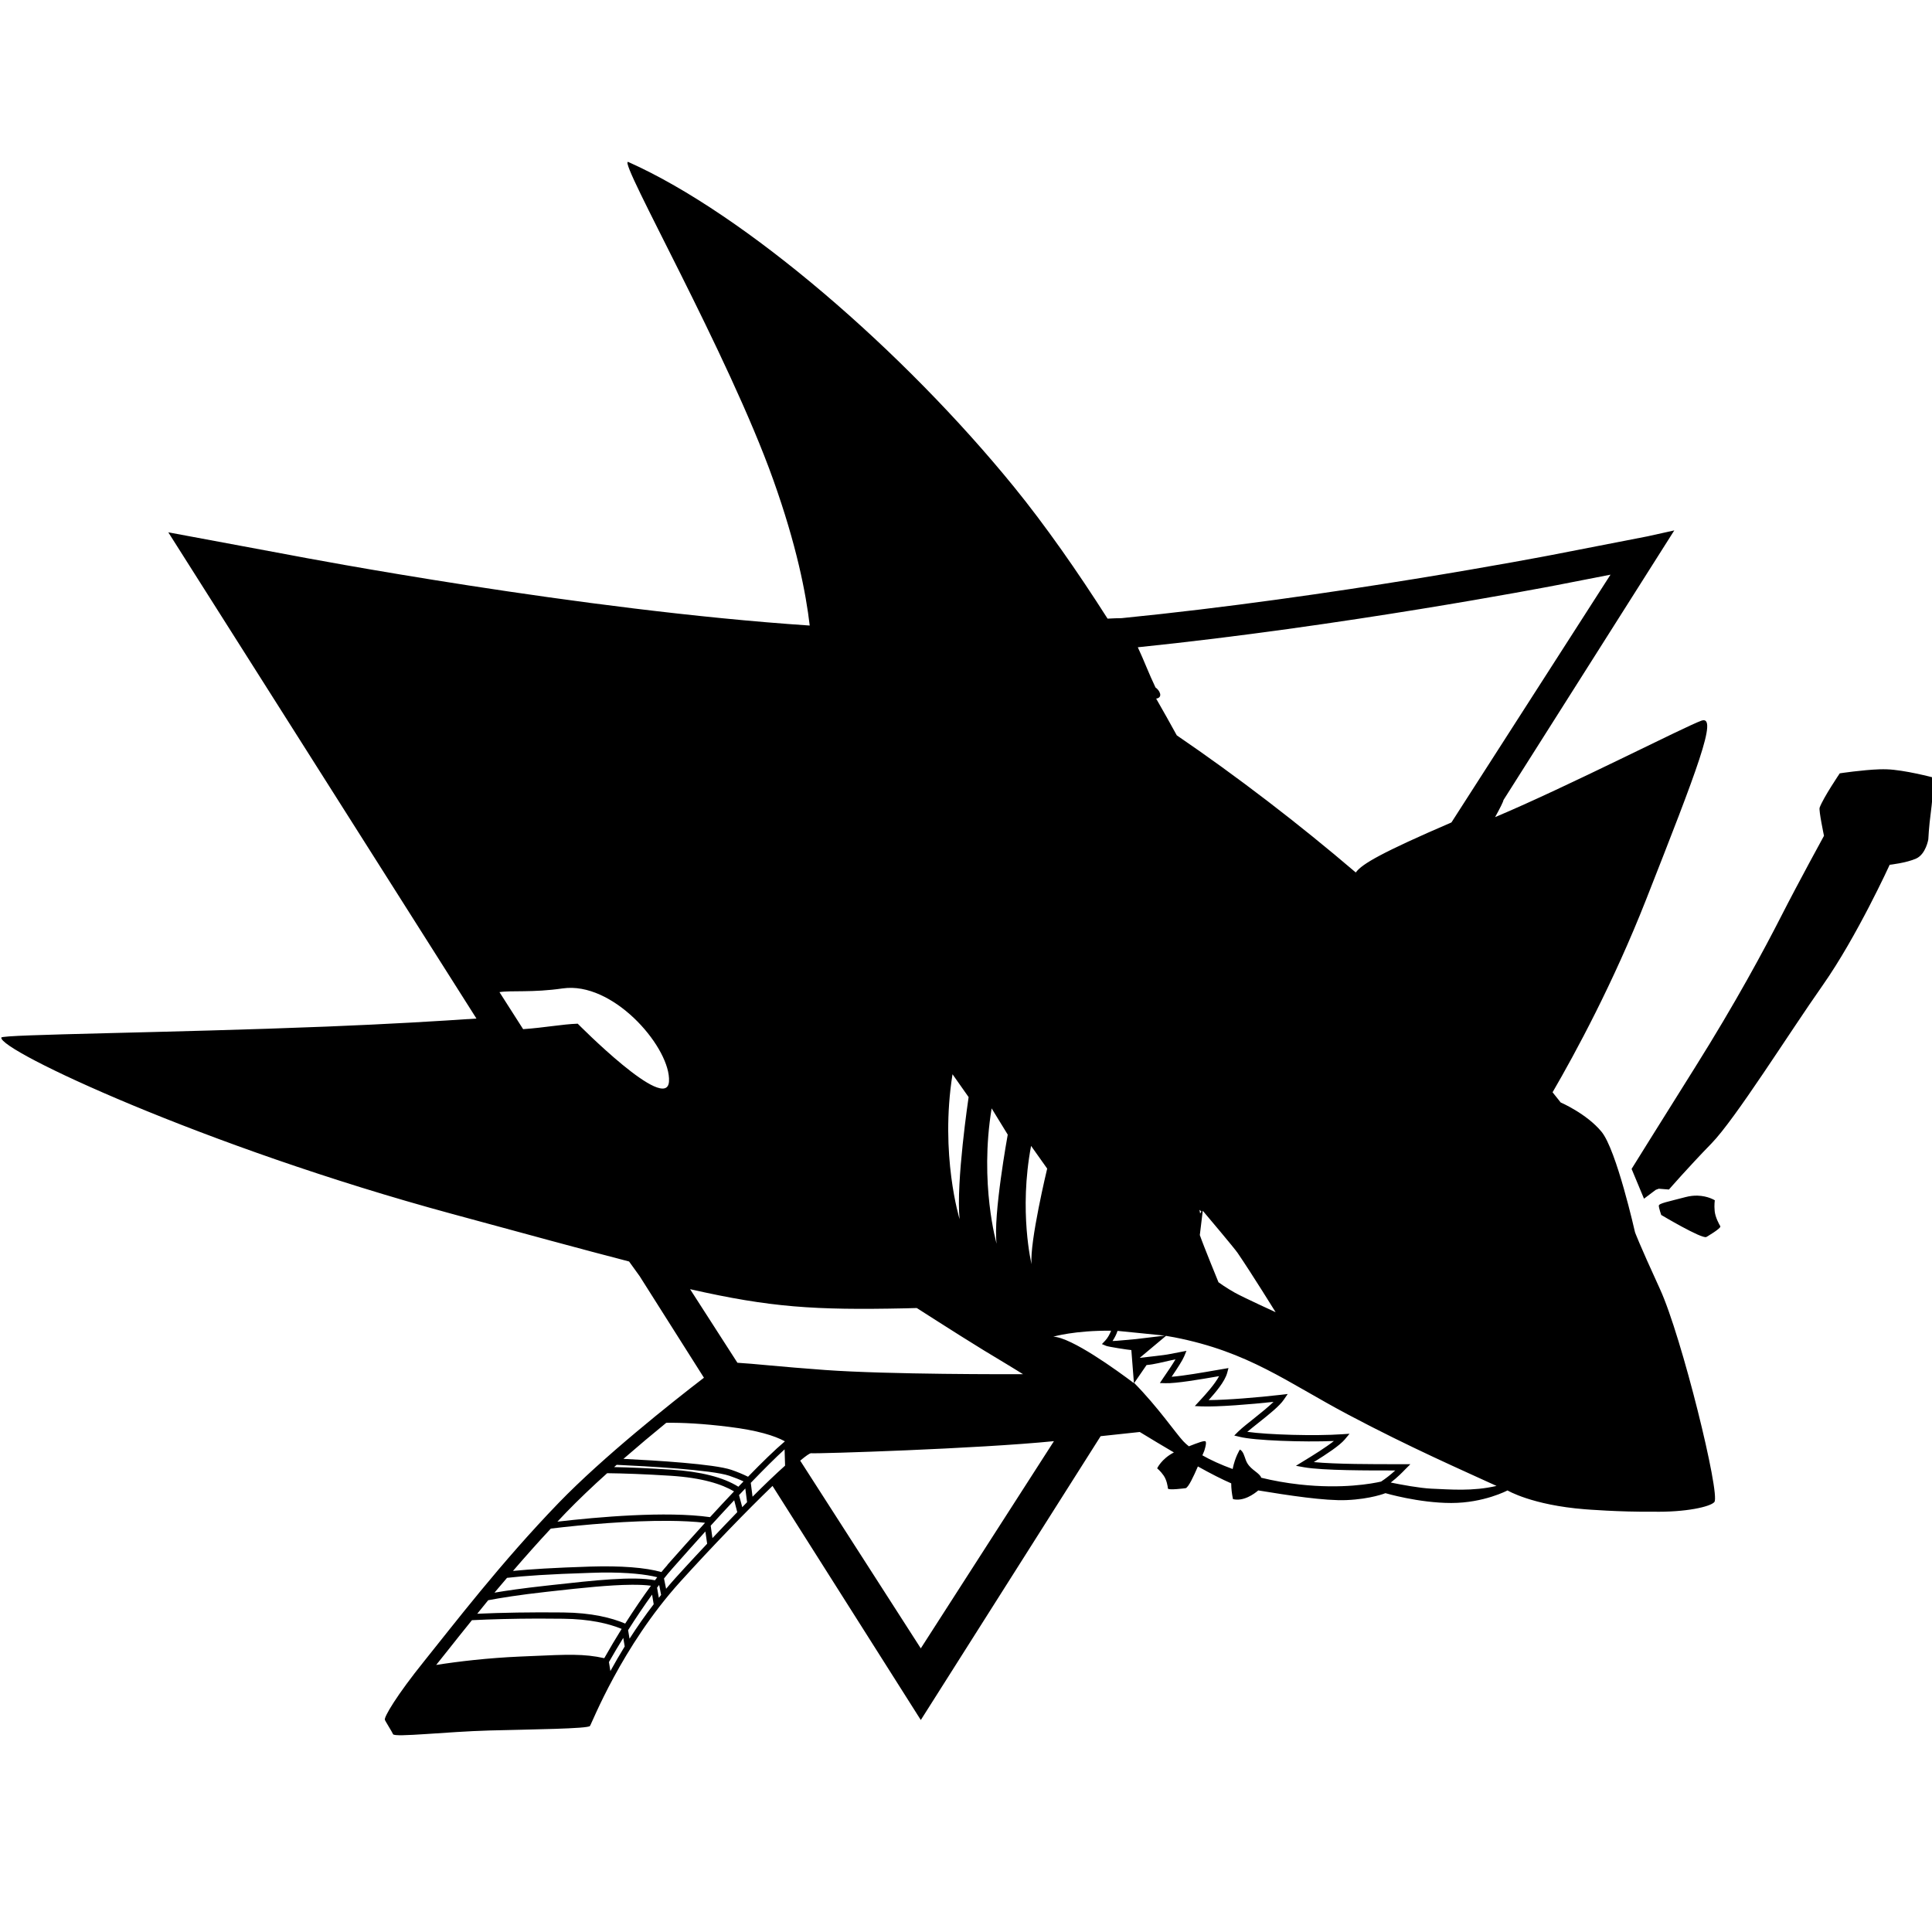 <?xml version="1.0" encoding="UTF-8" standalone="no"?>
<!-- Created with Inkscape (http://www.inkscape.org/) -->

<svg
   xmlns:dc="http://purl.org/dc/elements/1.1/"
   xmlns:cc="http://creativecommons.org/ns#"
   xmlns:rdf="http://www.w3.org/1999/02/22-rdf-syntax-ns#"
   xmlns:svg="http://www.w3.org/2000/svg"
   xmlns="http://www.w3.org/2000/svg"
   xmlns:sodipodi="http://sodipodi.sourceforge.net/DTD/sodipodi-0.dtd"
   xmlns:inkscape="http://www.inkscape.org/namespaces/inkscape"
   id="svg2"
   version="1.1"
   inkscape:version="0.48.3.1 r9886"
   width="300"
   height="300"
   xml:space="preserve"
   sodipodi:docname="san_jose_sharks_logo.svg"><defs
     id="defs6" /><sodipodi:namedview
     pagecolor="#ffffff"
     bordercolor="#666666"
     borderopacity="1"
     objecttolerance="10"
     gridtolerance="10"
     guidetolerance="10"
     inkscape:pageopacity="0"
     inkscape:pageshadow="2"
     inkscape:window-width="1366"
     inkscape:window-height="744"
     id="namedview4"
     showgrid="false"
     inkscape:zoom="1.5455141"
     inkscape:cx="140.46747"
     inkscape:cy="107.58091"
     inkscape:window-x="0"
     inkscape:window-y="24"
     inkscape:window-maximized="1"
     inkscape:current-layer="g10" /><g
     id="g10"
     inkscape:groupmode="layer"
     inkscape:label="ink_ext_XXXXXX"><path
       style="fill:#000000;fill-opacity:1;fill-rule:nonzero"
       d="m 97.507,25.135 c -1.357,0.081 15.563,29.74 22.575,49.399 3.602,10.095 5.07,17.588 5.65,22.6 C 90.115,94.756 47.17,86.59 45.058,86.184 L 26.133,82.659 73.982,158.158 c -5.867,0.399 -13.472,0.858 -23.275,1.25 -24.387,0.975 -50.379,1.203 -50.499,1.7 -0.474,1.948 31.433,16.924 69.949,27.375 11.625,3.153 20.364,5.553 27.525,7.4 l 1.675,2.325 0.075,0.125 9.875,15.6 c -5.069,3.892 -15.675,12.318 -22.55,19.425 -9.016,9.331 -16.373,18.971 -20.825,24.5 -4.449,5.52 -6.287,8.746 -6.175,9.175 0.057,0.22 1.134,1.895 1.275,2.25 0.218,0.536 8.379,-0.398 14.975,-0.575 6.596,-0.174 15.292,-0.266 15.6,-0.7 0.312,-0.432 4.888,-12.291 14,-22.375 5.055,-5.588 10.379,-11.071 14.35,-14.9 l 23.025,36.349 27.925,-44.074 c 2.048,-0.219 4.074,-0.426 6.075,-0.65 1.839,1.132 3.598,2.169 5.3,3.175 -1.946,1.007 -2.6,2.475 -2.6,2.475 0,0 0.506,0.389 1,1.1 0.496,0.709 0.643,1.71 0.675,2.025 0.031,0.311 2.75,-0.05 2.75,-0.05 0.426,-0.104 1.236,-1.829 1.9,-3.375 2.015,1.125 3.782,2.025 5.175,2.625 2e-5,0.009 -4e-5,0.016 0,0.025 0.004,0.747 0.091,1.562 0.275,2.425 1.657,0.396 3.284,-0.808 3.925,-1.35 4.674,0.768 10.373,1.644 13.7,1.5 3.794,-0.159 6.05,-1.075 6.05,-1.075 0,0 5.159,1.525 10.225,1.525 5.069,0 8.725,-1.95 8.725,-1.95 0,0 3.792,2.275 12.025,2.925 0,0 5.408,0.438 10.475,0.375 5.234,0.117 9.037,-0.783 9.625,-1.5 0.961,-1.173 -5.07,-25.714 -8.45,-33.074 -3.376,-7.363 -3.875,-8.825 -3.875,-8.825 0,0 -2.875,-12.786 -5.2,-15.6 -2.321,-2.817 -6.35,-4.55 -6.35,-4.55 0,0 -0.445,-0.581 -1.25,-1.575 3.545,-6.101 9.425,-16.959 14.525,-29.924 7.919,-20.138 11.264,-28.747 8.575,-27.775 -2.673,0.967 -20.754,10.23 -32.024,14.975 0.746,-1.352 1.27,-2.388 1.3,-2.65 l 26.525,-41.874 -4.175,0.925 -14.9,2.9 c -0.448,0.089 -34.098,6.566 -66.749,9.8 -0.547,-2.42e-4 -1.296,0.029 -2.175,0.075 -4.682,-7.343 -9.663,-14.474 -14.525,-20.45 -17.08,-20.997 -41.666,-42.331 -59.874,-50.449 -0.031,-0.014 -0.053,-0.026 -0.075,-0.025 z m 152.572,64.099 -24.7,38.474 c -10.888,4.693 -13.85,6.446 -14.8,7.7 0,0 -0.035,0.057 -0.05,0.075 -8.869,-7.576 -18.456,-14.927 -27.8,-21.3 -1.036,-1.868 -2.082,-3.77 -3.2,-5.7 1.17,-0.19 0.473,-1.368 -0.1,-1.725 -1.055,-2.199 -1.762,-4.146 -2.75,-6.25 31.623,-3.247 63.27,-9.3 65.074,-9.65 z m 41.774,30.224 c -2.686,0.092 -6.175,0.625 -6.175,0.625 0,0 -2.529,3.725 -3.125,5.325 -0.161,0.408 0.675,4.375 0.675,4.375 0,0 -3.903,7.115 -6.6,12.4 -2.692,5.285 -7.128,13.533 -13.4,23.525 -5.655,9.01 -9.875,15.8 -9.875,15.8 l 1.925,4.625 1.825,-1.375 0.475,-0.175 1.575,0.125 c 0,0 2.888,-3.333 6.6,-7.15 3.717,-3.814 12,-17.065 17.3,-24.6 5.291,-7.534 10.375,-18.675 10.375,-18.675 0,0 2.62,-0.288 4.125,-0.975 1.503,-0.69 1.875,-2.975 1.875,-2.975 0,0 0.077,-1.864 0.4,-4.275 0.367,-2.733 0.375,-5.325 0.375,-5.325 0,0 -4.543,-1.204 -7.25,-1.275 -0.339,-0.008 -0.716,-0.013 -1.1,0 z M 88.107,153.408 c 7.748,-0.432 16.048,9.538 15.775,14.5 -0.283,5.128 -14.175,-8.95 -14.175,-8.95 -2.43,0.084 -5.12,0.615 -8.475,0.85 l -3.675,-5.75 c 1.789,-0.291 5.154,0.101 9.8,-0.575 0.248,-0.036 0.5,-0.061 0.75,-0.075 z m 59.799,13.4 2.5,3.55 c 0,0 -1.983,13.264 -1.4,18.95 0,0 -3.085,-9.998 -1.1,-22.5 z m 6.075,5.3 2.5,4.075 c 0,0 -2.306,12.65 -1.725,16.95 0,0 -2.7,-9.326 -0.775,-21.025 z m 6.125,5.825 2.5,3.525 c 0,0 -2.755,11.441 -2.425,14.85 0,0 -2.006,-8.18 -0.075,-18.375 z m 103.473,7.725 c -0.551,-0.015 -1.184,0.049 -1.85,0.225 -2.664,0.71 -4.174,0.969 -4.15,1.35 0.016,0.383 0.375,1.425 0.375,1.425 0,0 6.274,3.74 7,3.425 0,0 2.363,-1.365 2.175,-1.675 -0.187,-0.317 -0.775,-1.367 -0.875,-2.35 -0.097,-0.978 0.025,-1.675 0.025,-1.675 0,0 -1.046,-0.682 -2.7,-0.725 z m -77.324,2.2 c 0,0 0.206,0.186 0.3,0.275 l -0.2,0.3 c -0.012,-0.066 -0.1,-0.575 -0.1,-0.575 z m 0.51,0.144 c 0.636,0.756 4.879,5.772 5.415,6.556 2.218,3.251 5.9,9.2 5.9,9.2 0,0 -4.957,-2.265 -6.325,-3.025 -1.371,-0.759 -2.55,-1.625 -2.55,-1.625 0,0 -2.329,-5.681 -2.898,-7.331 z m -79.609,12.181 c 12.503,2.832 19.29,3.269 33.374,2.975 0,0 0.912,-0.032 1.825,-0.05 4.327,2.765 9.209,5.9 13.975,8.725 0.727,0.431 1.684,1.036 2.525,1.55 -1.953,0.007 -20.777,0.064 -30.724,-0.65 -6.961,-0.501 -11.226,-0.993 -13.625,-1.125 z m 65.374,6.45 c -0.199,0.533 -0.545,1.159 -0.925,1.55 l -0.5,0.525 0.65,0.275 c 0.353,0.148 3.456,0.628 3.919,0.654 l 0.402,5.141 c -2.623,-1.974 -9.704,-7.117 -12.521,-7.22 0,0 3.282,-0.98 8.975,-0.925 z m 1,0.025 c 0.345,0.011 6.983,0.719 7.343,0.737 l -4.493,0.539 c -0.316,0.012 -3.362,0.33 -3.625,0.299 0.302,-0.463 0.607,-1.027 0.775,-1.575 z m 7.25,0.725 c 0.521,0.087 1.034,0.169 1.575,0.275 11.61,2.273 17.42,6.941 27.025,12.025 9.604,5.09 17.825,8.67 23,11.05 -3.697,0.863 -7.171,0.547 -10.125,0.425 -1.783,-0.079 -4.717,-0.625 -6.3,-0.95 1.061,-0.811 1.857,-1.643 2.225,-2.025 l 0.825,-0.825 -2.175,0 c -3.438,0.002 -9.426,0.008 -12.825,-0.325 2.038,-1.258 3.993,-2.561 4.8,-3.5 l 0.75,-0.9 -1.15,0.075 c -4.162,0.294 -11.584,0.08 -14.725,-0.375 0.509,-0.429 1.071,-0.873 1.7,-1.375 1.638,-1.3 3.332,-2.656 3.975,-3.625 l 0.6,-0.875 -1.05,0.125 c -3.579,0.418 -8.395,0.807 -11.225,0.825 1.067,-1.189 2.508,-2.874 2.875,-4.225 l 0.2,-0.75 -1.75,0.3 c -2.165,0.375 -5.238,0.915 -7.075,1.05 0.969,-1.431 1.681,-2.535 1.95,-3.175 l 0.35,-0.85 -2.6,0.5 c -0.925,0.197 -3.661,0.46 -4.658,0.59 l 4.091,-3.425 z m 1.75,3.7 c -0.486,0.814 -1.207,1.889 -1.925,2.925 l -0.5,0.75 0.875,0.025 c 1.602,0.059 5.419,-0.594 8.2,-1.075 0,0 0.087,-0.017 0.125,-0.025 -0.689,1.29 -2.11,2.845 -2.875,3.675 l -0.9,0.975 1.05,0.05 c 2.553,0.101 7.738,-0.331 11.175,-0.7 -0.787,0.759 -1.9,1.665 -2.95,2.5 -0.975,0.776 -1.909,1.51 -2.525,2.1 l -0.625,0.625 0.825,0.2 c 2.291,0.588 9.937,0.845 14.65,0.65 -1.221,0.968 -3.138,2.165 -4.8,3.175 l -1.1,0.675 1.25,0.225 c 2.914,0.521 10.153,0.503 14.175,0.5 -0.748,0.685 -1.489,1.257 -2.2,1.725 -1.343,0.307 -6.009,1.192 -12.675,0.45 -2.107,-0.234 -4.093,-0.595 -5.95,-1.05 -0.022,-0.068 -0.038,-0.146 -0.075,-0.2 -0.531,-0.782 -1.792,-1.165 -2.3,-2.525 -0.235,-0.614 -0.399,-1.384 -0.925,-1.65 0,0 -0.744,1.127 -1.125,3.025 -1.812,-0.662 -3.409,-1.386 -4.7,-2.125 0.125,-0.318 0.275,-0.65 0.275,-0.65 0,0 0.432,-1.235 0.225,-1.5 -0.156,-0.198 -1.164,0.188 -2.6,0.75 -0.335,-0.27 -0.635,-0.543 -0.875,-0.8 -1.165,-1.247 -3.953,-5.319 -7.609,-9.031 l 1.915,-2.788 c 1.214,-0.096 2.544,-0.473 3.769,-0.731 0,0 0.369,-0.082 0.725,-0.15 z m -79.074,9.85 c 2.539,-0.04 5.737,0.131 9.725,0.625 4.4,0.54 7.079,1.368 8.7,2.25 -1.584,1.344 -3.572,3.285 -5.725,5.5 -0.833,-0.41 -1.727,-0.779 -2.6,-1.075 -2.668,-0.905 -11.68,-1.453 -16.75,-1.7 2.263,-1.965 4.546,-3.886 6.65,-5.6 z m 60.199,2.85 -20.675,32.174 -18.725,-29.149 c 0.891,-0.739 1.487,-1.17 1.7,-1.15 1.048,0.094 25.903,-0.691 37.699,-1.875 z m -41.824,1.275 c 0.021,0.792 0.058,1.711 0.075,2.525 -1.498,1.34 -3.247,3.017 -5.05,4.825 -0.091,-0.724 -0.193,-1.477 -0.275,-2.15 2.093,-2.172 3.862,-3.939 5.25,-5.2 z m -26.075,2.4 c 4.707,0.218 14.775,0.774 17.5,1.7 0.768,0.263 1.52,0.555 2.2,0.875 -0.266,0.275 -0.531,0.547 -0.8,0.825 -2.359,-1.475 -5.843,-2.353 -10.425,-2.65 -3.613,-0.227 -6.53,-0.355 -8.875,-0.4 0.133,-0.124 0.266,-0.23 0.4,-0.35 z m -1.475,1.3 c 2.496,0.029 5.724,0.137 9.875,0.4 4.902,0.315 7.951,1.309 9.825,2.425 -1.227,1.3 -2.496,2.651 -3.725,4 -6.85,-0.966 -17.443,-0.02 -23.7,0.7 0.429,-0.452 0.863,-0.92 1.3,-1.375 1.923,-1.984 4.116,-4.082 6.425,-6.15 z m 21.45,2.375 c 0.094,0.735 0.192,1.482 0.275,2.125 -0.25,0.257 -0.498,0.517 -0.75,0.775 -0.161,-0.621 -0.346,-1.276 -0.5,-1.875 0.327,-0.351 0.658,-0.692 0.975,-1.025 z m -1.725,1.825 c 0.141,0.543 0.303,1.189 0.475,1.85 -1.339,1.373 -2.644,2.754 -3.85,4.025 -0.085,-0.603 -0.182,-1.277 -0.275,-1.925 1.276,-1.4 2.497,-2.725 3.65,-3.95 z m -10.125,3.2 c 2.023,0.015 3.927,0.108 5.6,0.3 -2.083,2.301 -4.098,4.54 -5.8,6.475 l -0.1,0.15 c -0.252,0.281 -0.55,0.619 -0.875,1.025 -2.507,-0.702 -6.231,-0.995 -11.05,-0.85 -5.643,0.177 -9.404,0.417 -12,0.675 1.845,-2.139 3.809,-4.361 5.875,-6.575 5.149,-0.622 12.28,-1.245 18.35,-1.2 z m 5.65,1.65 c 0.109,0.72 0.211,1.38 0.275,1.9 -2.783,2.954 -4.811,5.205 -4.875,5.275 -0.506,0.559 -1.004,1.14 -1.5,1.725 -0.12,-0.617 -0.245,-1.2 -0.325,-1.6 0.441,-0.556 0.827,-1.016 1.15,-1.375 l 0.125,-0.15 c 1.786,-2.034 3.519,-3.965 5.15,-5.775 z m -16.025,6.375 c 4.071,-0.034 6.77,0.283 8.55,0.725 -0.119,0.148 -0.227,0.312 -0.35,0.475 -3.416,-0.657 -9.499,0.023 -15.85,0.725 l -1.125,0.125 c -3.493,0.385 -6.067,0.753 -7.95,1.075 0.637,-0.761 1.284,-1.51 1.95,-2.3 2.571,-0.299 6.53,-0.577 12.95,-0.775 0.639,-0.02 1.243,-0.045 1.825,-0.05 z m 4.575,1.9 c 1.138,-0.007 2.155,0.032 3,0.15 -1.191,1.626 -2.58,3.649 -4,5.875 -2.122,-0.898 -5.213,-1.681 -9.625,-1.725 -4.985,-0.055 -9.534,0.029 -13.35,0.2 0.559,-0.687 1.112,-1.388 1.7,-2.1 1.907,-0.359 4.805,-0.832 9.025,-1.3 l 1.125,-0.125 c 4.187,-0.468 8.71,-0.953 12.125,-0.975 z m 4.275,0.025 c 0.091,0.448 0.188,0.997 0.3,1.55 -0.128,0.152 -0.231,0.299 -0.35,0.45 -0.088,-0.517 -0.193,-1.049 -0.275,-1.575 0.106,-0.143 0.221,-0.284 0.325,-0.425 z m -1.1,1.5 c 0.091,0.53 0.176,1.04 0.25,1.5 -1.292,1.685 -2.549,3.475 -3.75,5.35 -0.073,-0.423 -0.151,-0.88 -0.225,-1.325 1.3,-2.057 2.586,-3.939 3.725,-5.525 z m -17.725,3.725 c 1.269,-0.003 2.563,0.012 3.9,0.025 4.158,0.042 7.089,0.75 9.1,1.575 -0.914,1.459 -1.816,2.989 -2.7,4.55 -3.158,-0.705 -5.663,-0.58 -11.4,-0.325 l -1.75,0.075 c -4.894,0.216 -9.517,0.754 -12.95,1.3 l 1.775,-2.225 c 1.152,-1.459 2.413,-3.04 3.775,-4.725 2.97,-0.149 6.444,-0.24 10.25,-0.25 z m 13.25,3 c 0.07,0.425 0.15,0.881 0.225,1.325 -0.762,1.236 -1.504,2.518 -2.225,3.825 -0.069,-0.454 -0.153,-0.945 -0.225,-1.4 0.719,-1.272 1.477,-2.537 2.225,-3.75 z"

/>




</g></svg>
